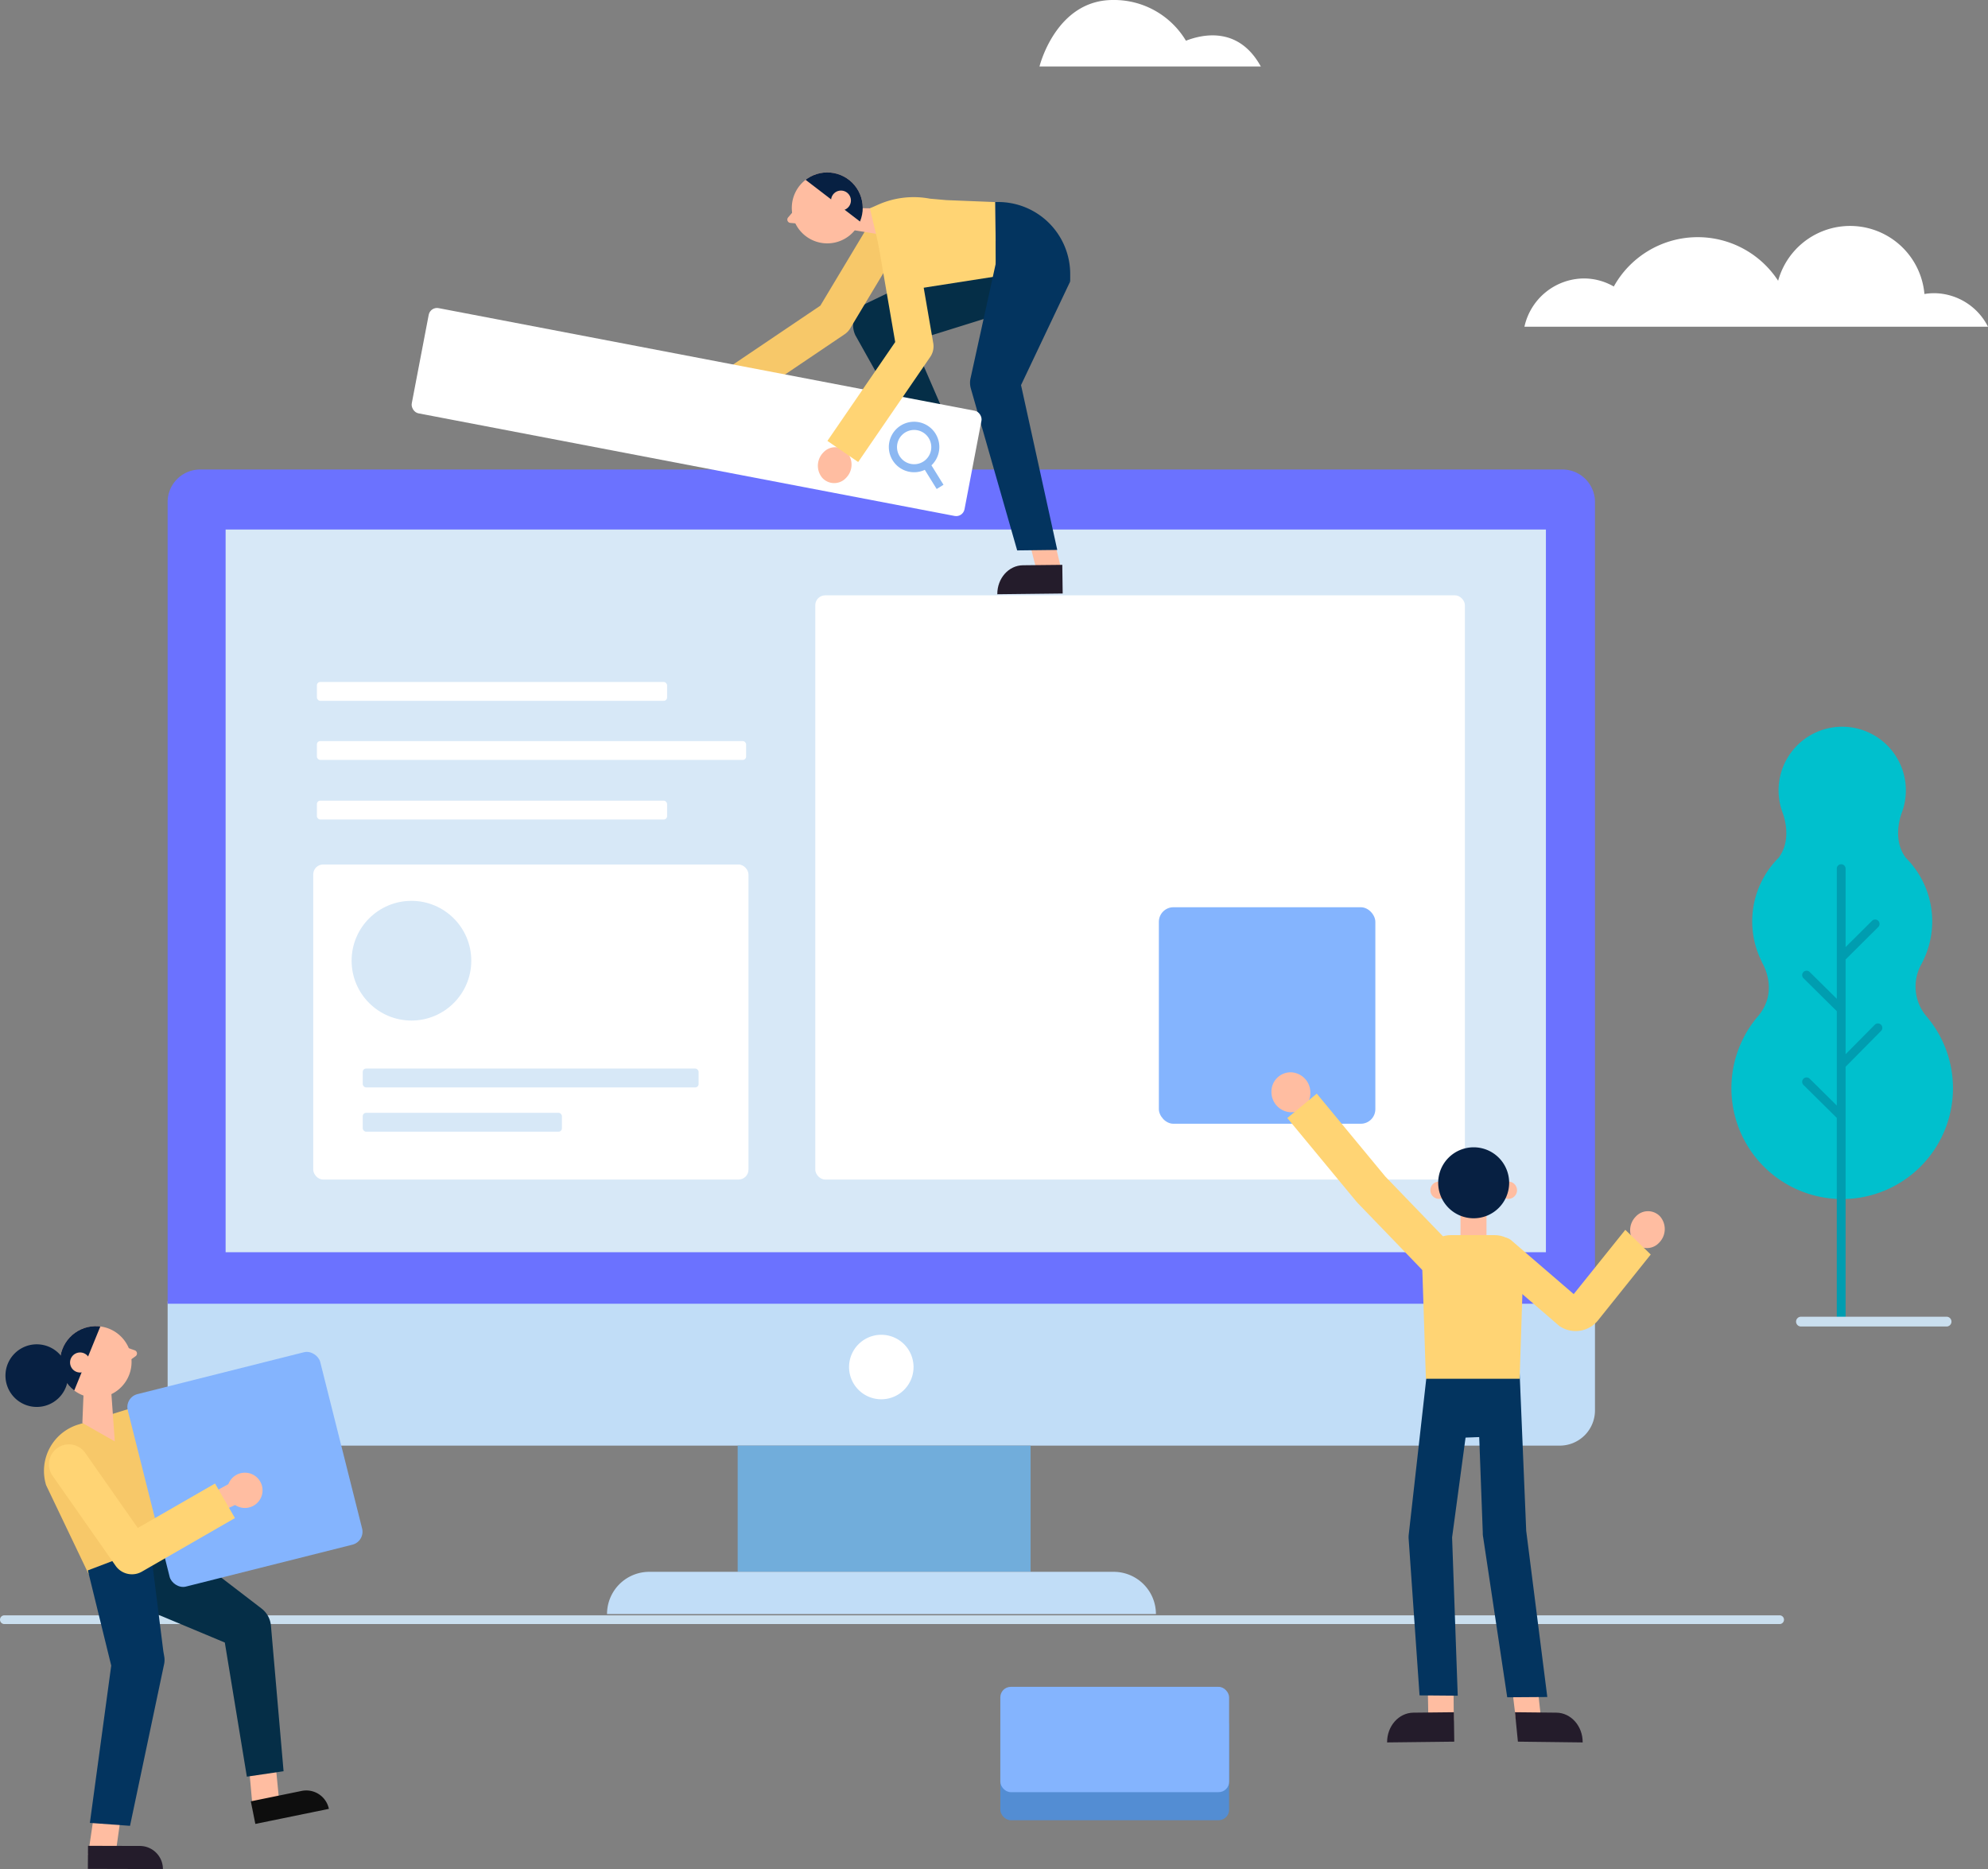 <svg xmlns="http://www.w3.org/2000/svg" xmlns:xlink="http://www.w3.org/1999/xlink" width="617.692" height="580.652" viewBox="0 0 617.692 580.652"><rect x="0" y="0" width="617.692" height="580.652" fill="#808080" stroke="none"/><defs><clipPath id="a"><path d="M315.27,171.054a11.019,11.019,0,1,0,1.427-15.518A11.02,11.02,0,0,0,315.27,171.054Z" transform="translate(-312.724 -152.99)" fill="#ffbda1"/></clipPath><clipPath id="b"><path d="M250.057,299.523a11.116,11.116,0,1,1-9.149-12.787A11.116,11.116,0,0,1,250.057,299.523Z" transform="translate(-227.974 -286.585)" fill="#ffbda1"/></clipPath></defs><g transform="translate(-221.024 -133.023)"><path d="M0,0H443.49a0,0,0,0,1,0,0V33.867a10.941,10.941,0,0,1-10.941,10.941H10.941A10.941,10.941,0,0,1,0,33.867V0A0,0,0,0,1,0,0Z" transform="translate(273.108 537.318)" fill="#c1ddf7"/><rect width="91.016" height="39.207" transform="translate(450.228 582.126)" fill="#71addb"/><path d="M10.113,0H433.378A10.113,10.113,0,0,1,443.49,10.113V259.165a0,0,0,0,1,0,0H0a0,0,0,0,1,0,0V10.113A10.113,10.113,0,0,1,10.113,0Z" transform="translate(273.108 278.879)" fill="#6b72ff"/><rect width="410.228" height="224.517" transform="translate(291.125 297.526)" fill="#d7e8f7"/><path d="M339.391,297.6a10.018,10.018,0,1,1-10.018-10.018A10.019,10.019,0,0,1,339.391,297.6Z" transform="translate(165.48 260.112)" fill="#fff"/><rect width="201.843" height="181.494" rx="3.075" transform="translate(474.342 317.971)" fill="#fff"/><rect width="135.236" height="97.875" rx="3.075" transform="translate(318.347 401.59)" fill="#fff"/><g transform="translate(758.996 358.839)"><path d="M429.12,307.908l-.054,0c6.637-6.935,3.517-14.6,2.313-16.929l-.005-.013c-.233-.448-.4-.716-.4-.716l.059.011a27.9,27.9,0,0,1,5.159-32.388c4.652-6.157,1.132-14.34,1.132-14.34h.011a19.773,19.773,0,1,1,37.265,0h.008s-3.517,8.183,1.132,14.34a27.884,27.884,0,0,1,5.162,32.38l.021,0s-.035.054-.086.142c-.158.308-.317.617-.486.918a14.255,14.255,0,0,0,1.835,15.842c.169.2.341.392.5.593.051.054.089.11.139.164h-.016a34.423,34.423,0,1,1-53.7,0Z" transform="translate(-421.544 -217.192)" fill="#00c0cd"/><path d="M432.064,299.714l8.432,8.341v-29.31L430.141,268.5a1.368,1.368,0,0,1,1.924-1.945L440.5,274.9V234.464a1.367,1.367,0,0,1,2.734,0v24.369l8.2-8.153a1.367,1.367,0,1,1,1.929,1.937L443.23,262.688v29.439l9.063-9.154a1.367,1.367,0,1,1,1.945,1.921L443.23,296.014v78.1a1.367,1.367,0,1,1-2.734,0V311.9l-10.356-10.243a1.368,1.368,0,0,1,1.924-1.945Z" transform="translate(-407.76 -190.424)" fill="#009db0"/><path d="M475.731,288.53H430.564a1.519,1.519,0,1,1,0-3.037h45.166a1.519,1.519,0,1,1,0,3.037Z" transform="translate(-408.919 -102.249)" fill="#cadfef"/></g><g transform="translate(330.273 412.886)"><g transform="translate(3.46 52.099)"><rect width="104.354" height="5.857" rx="1.042" fill="#d7e8f7"/><rect width="61.884" height="5.857" rx="1.042" transform="translate(0 13.752)" fill="#d7e8f7"/></g><circle cx="18.591" cy="18.591" r="18.591" fill="#d7e8f7"/></g><path d="M773.972,322.78H222.379a1.355,1.355,0,1,1,0-2.71H773.972a1.355,1.355,0,1,1,0,2.71Z" transform="translate(0 314.779)" fill="#cadfef"/><rect width="67.262" height="67.262" rx="4.524" transform="translate(581.098 414.87)" fill="#84b4fe"/><g transform="translate(531.837 657.064)"><rect width="71.083" height="32.716" rx="3.244" transform="translate(0 8.715)" fill="#538dd3"/><rect width="71.083" height="32.716" rx="3.244" transform="translate(0 0)" fill="#84b4fe"/></g><g transform="translate(616.074 466.143)"><path d="M374.29,257.188a6.281,6.281,0,0,1,6.077,6.3,5.986,5.986,0,0,1-6.02,6.117,6.277,6.277,0,0,1-6.074-6.3A5.986,5.986,0,0,1,374.29,257.188Z" transform="translate(-368.272 -257.188)" fill="#ffbda1"/><g transform="translate(35.937 23.302)"><g transform="translate(31.162 19.853)"><path d="M419.169,274.961a5.14,5.14,0,0,0-7.6-.021,6.011,6.011,0,0,0-.357,8.1,5.139,5.139,0,0,0,7.6.022A6.008,6.008,0,0,0,419.169,274.961Z" transform="translate(-365.46 -273.273)" fill="#ffbda1"/><g transform="translate(0 5.785)"><path d="M420.1,295.4l-19.593-16.878a4.493,4.493,0,0,0-6.7,2.087,6.448,6.448,0,0,0,2.262,7.837l19.593,16.878a8.933,8.933,0,0,0,11.955-1.725l16.417-20.5-7.9-7.67Z" transform="translate(-393.282 -275.429)" fill="#ffd474"/></g></g><path d="M386.609,341.264l7.891-.294-.119-13.882-8.026.357Z" transform="translate(-373.776 -162.855)" fill="#ffbda1"/><path d="M381.667,340.672l20.868-.239-.126-9.143-12.583.134c-4.547.048-8.2,4.188-8.159,9.248Z" transform="translate(-381.667 -155.784)" fill="#241c2b"/><path d="M405.52,341.264l-7.891-.294-1.653-13.882,8.026.357Z" transform="translate(-357.586 -162.855)" fill="#ffbda1"/><path d="M417.51,340.672l-20.124-.241-.91-9.141,12.875.134c4.547.048,8.2,4.188,8.159,9.248Z" transform="translate(-356.745 -155.784)" fill="#241c2b"/><g transform="translate(6.673 69.492)"><g transform="translate(5.641 0.001)"><path d="M386.257,292.85l13.706-.511,1.426-.053,13.706-.511.167,20.053L387.3,312.871Z" transform="translate(-386.257 -291.775)" fill="#03345f"/></g><path d="M401.468,393.145l12.454-.086-6.554-51.63L405.3,291.775l-13.219,2.165L393.87,341.9a7.365,7.365,0,0,0,.14,1.629Z" transform="translate(-370.819 -291.775)" fill="#03345f"/><path d="M387.564,391.877l11.864.1L397.676,342.8l6.63-49.145L389.8,292.176l-5.6,49.77a7.411,7.411,0,0,0-.011,1.484Z" transform="translate(-384.154 -291.1)" fill="#03345f"/></g><g transform="translate(10.93)"><rect width="8.07" height="10.839" transform="translate(11.88 19.853)" fill="#ffbda1"/><g transform="translate(2.517)"><path d="M392.042,272.527a2.682,2.682,0,1,1-2.68-2.683A2.682,2.682,0,0,1,392.042,272.527Z" transform="translate(-386.679 -259.19)" fill="#ffbda1"/><path d="M400.077,272.527a2.682,2.682,0,1,1-2.68-2.683A2.682,2.682,0,0,1,400.077,272.527Z" transform="translate(-373.157 -259.19)" fill="#ffbda1"/><path d="M409.634,276.9a11.025,11.025,0,1,1-11.024-11.024A11.023,11.023,0,0,1,409.634,276.9Z" transform="translate(-385.158 -265.873)" fill="#072042"/></g><path d="M415.985,320.675H386.862l-1.121-34.242c0-5.739,3.571-10.391,8.955-10.391h13.455c5.385,0,8.955,4.652,8.955,10.391Z" transform="translate(-385.741 -248.758)" fill="#ffd474"/></g></g><path d="M413.721,316.171l-21.86-22.66c-.1-.11-.207-.223-.3-.338l-21.452-25.936,9.157-7.576,21.307,25.761,21.7,22.5Z" transform="translate(-365.182 -253.025)" fill="#ffd474"/></g><g transform="translate(348.465 186.592)"><g transform="translate(182.432 110.934)"><path d="M343.337,208.138l7.682-.286-3.308-13.513-7.813.348Z" transform="translate(-330.845 -194.339)" fill="#ffbda1"/><path d="M336.524,207.562l20.312-.233-.123-8.9-12.247.129c-4.427.048-7.982,4.078-7.941,9Z" transform="translate(-336.524 -187.455)" fill="#241c2b"/></g><g transform="translate(147.09 72.388)"><path d="M330.563,191.91l7.682-.287-4.285-11.652-7.813.348Z" transform="translate(-318.644 -179.971)" fill="#ffb398"/><path d="M323.351,193.195l20.312-.233-.123-8.9-12.247.129c-4.427.048-7.982,4.078-7.941,9Z" transform="translate(-323.351 -173.087)" fill="#0e0e0e"/></g><path d="M381.851,181.192l-51.222,15.982,4.354-10.329,14.71,33.941-13.127.775-16.044-28.648a7.521,7.521,0,0,1,3.555-9.945l.8-.386,48.348-23.269Z" transform="translate(-182.203 -142.349)" fill="#052e47"/><g transform="translate(93.978 11.089)"><path d="M312.659,177.594a5,5,0,0,0-7.394-.021,5.847,5.847,0,0,0-.346,7.882,5,5,0,0,0,7.394.019A5.844,5.844,0,0,0,312.659,177.594Z" transform="translate(-303.554 -125.439)" fill="#faaaab"/><path d="M312.266,215.583l-6.484-9.61,27.491-18.552,18.176-30.3,9.94,5.964-18.839,31.4a5.8,5.8,0,0,1-1.728,1.822Z" transform="translate(-299.805 -157.123)" fill="#f7c869"/></g><g transform="translate(117.188)"><path d="M322.451,157.122l6.289.088,2.05,8.273-11.86-1.924Z" transform="translate(-300.888 -146.036)" fill="#ffbda1"/><path d="M312.454,159.518l1.8-2.1,2.777,2.364-1.945,1.618-1.937-.18A1.034,1.034,0,0,1,312.454,159.518Z" transform="translate(-312.205 -145.54)" fill="#ffbda1"/><g transform="translate(1.391)"><path d="M315.27,171.054a11.019,11.019,0,1,0,1.427-15.518A11.02,11.02,0,0,0,315.27,171.054Z" transform="translate(-312.724 -152.99)" fill="#ffbda1"/><g clip-path="url(#a)"><path d="M313.289,153.773l23.187,17.78-3.763-18.928Z" transform="translate(-311.773 -153.605)" fill="#072042"/></g></g><path d="M317.983,160.15a3.086,3.086,0,1,0,.4-4.346A3.085,3.085,0,0,0,317.983,160.15Z" transform="translate(-303.683 -149.453)" fill="#ffbda1"/></g><path d="M360.73,157.385l.231,23.1-32.919,5.13-6.278-26.292,2.683-1.178a27.167,27.167,0,0,1,15.985-1.816l5.159.451Z" transform="translate(-178.931 -148.177)" fill="#ffd474"/><path d="M336.519,179.531l23.049,1.561.005-2.238a22.386,22.386,0,0,0-23.285-22.421h0Z" transform="translate(-154.489 -147.226)" fill="#03345f"/><path d="M364.487,169.7l-16.054,33.847.177-4.384,11.861,53.947-12.454.15-14.4-50.307a6.384,6.384,0,0,1-.107-3.109l.282-1.274,7.775-35.387Z" transform="translate(-159.408 -135.834)" fill="#03345f"/><g transform="translate(0 41.661)"><rect width="174.867" height="33.278" rx="2.62" transform="translate(6.255 0) rotate(10.834)" fill="#fff"/><path d="M340.917,201.406l-3.748-6.045a7.843,7.843,0,1,0-2.063,1.406l3.692,5.953Zm-3.89-10.707a5.324,5.324,0,1,1-4.228-6.23A5.331,5.331,0,0,1,337.027,190.7Z" transform="translate(-175.202 -146.033)" fill="#8cb8f2"/></g><g transform="translate(126.677 18.574)"><path d="M324.848,186.45a5,5,0,0,0-7.394-.019,5.85,5.85,0,0,0-.349,7.882,5.005,5.005,0,0,0,7.4.019A5.853,5.853,0,0,0,324.848,186.45Z" transform="translate(-315.742 -118.017)" fill="#ffbda1"/><path d="M326.407,231.3l-9.559-6.557,21.063-30.711-5.54-32.149,11.426-1.967,5.937,34.467a5.783,5.783,0,0,1-.934,4.263Z" transform="translate(-313.881 -159.913)" fill="#ffd474"/></g></g><path d="M461.871,328.157H291.325a13.124,13.124,0,0,1,13.125-13.125h144.3a13.124,13.124,0,0,1,13.125,13.125Z" transform="translate(118.309 306.301)" fill="#c1ddf7"/><g transform="translate(222.717 545.011)"><g transform="translate(75.443 133.04)"><path d="M251.267,354.229c-.024-.641-1.492-16.417-1.492-16.417l8.193-1.639,1.594,16.4Z" transform="translate(-249.775 -336.173)" fill="#ffbda1"/><path d="M274.33,346.067l-22.853,4.682-1.406-7.018,15.781-3.233a7.172,7.172,0,0,1,8.478,5.57Z" transform="translate(-249.277 -329.149)" fill="#0e0e0e"/></g><path d="M247.205,309.8l32.152,24.666,1.017.781a7.555,7.555,0,0,1,2.911,5.326l3.925,45.212-11.408,1.69-7.633-46.451,3.928,6.1-38.046-15.918Z" transform="translate(-200.794 -247.517)" fill="#052e47"/><path d="M240.006,348.751l27.72-9.862a4.385,4.385,0,0,0,2.892-5.486l-11.764-37.974-22.134,6.857a15.055,15.055,0,0,0-9.927,18.837Z" transform="translate(-214.15 -271.701)" fill="#f7c869"/><rect width="61.643" height="61.643" rx="4.146" transform="matrix(0.97, -0.244, 0.244, 0.97, 36.994, 22.126)" fill="#84b4fe"/><g transform="translate(25.598 148.027)"><path d="M231.216,357.958c.15-.622,2.393-16.2,2.393-16.2l8.336.6-2.291,16.218Z" transform="translate(-231.162 -341.759)" fill="#ffbda1"/><path d="M254.521,353.981,231.2,353.92l.051-7.161,16.105.043a7.173,7.173,0,0,1,7.169,7.179Z" transform="translate(-231.196 -333.345)" fill="#241c2b"/></g><path d="M250.571,312.122l4.081,32.49.29,1.666a6.157,6.157,0,0,1-.064,2.39L244.3,398.838l-12.473-.909,6.908-50.9.223,4.054L231.2,319.476Z" transform="translate(-205.595 -243.608)" fill="#03345f"/><g transform="translate(60.168 45.522)"><path d="M258.159,310.289a5.479,5.479,0,1,1-4.078-6.589A5.48,5.48,0,0,1,258.159,310.289Z" transform="translate(-238.592 -303.552)" fill="#ffbda1"/><path d="M255.069,304.493,244.082,310.5l3.458,5.066,12.888-5.956Z" transform="translate(-244.082 -301.969)" fill="#ffbda1"/></g><path d="M239.042,289.954l-2.635-.915-1.215,3.474,2.516.416,1.6-1.14A1.044,1.044,0,0,0,239.042,289.954Z" transform="translate(-198.874 -282.454)" fill="#ffbda1"/><g transform="translate(16.952)"><path d="M250.057,299.523a11.116,11.116,0,1,1-9.149-12.787A11.116,11.116,0,0,1,250.057,299.523Z" transform="translate(-227.974 -286.585)" fill="#ffbda1"/><g clip-path="url(#b)"><path d="M244.118,285.4l-11.132,27.3-6.368-18.4Z" transform="translate(-230.254 -288.575)" fill="#072042"/></g></g><path d="M235.322,293.256a3.112,3.112,0,1,1-2.562-3.582A3.111,3.111,0,0,1,235.322,293.256Z" transform="translate(-209.061 -281.456)" fill="#ffbda1"/><path d="M240.315,302.273a9.727,9.727,0,1,1-5.073-12.787A9.725,9.725,0,0,1,240.315,302.273Z" transform="translate(-221.655 -283.047)" fill="#072042"/><path d="M239.542,294.194l1.095,15.389-10.074-5.728.378-9.4Z" transform="translate(-206.665 -273.779)" fill="#ffbda1"/><path d="M252.694,340.635A6.19,6.19,0,0,1,247.411,338l-19.6-27.98a6.194,6.194,0,0,1,1.518-8.625h0a6.192,6.192,0,0,1,8.626,1.519L254.3,326.25,278.3,312.438l6.181,10.734-28.905,16.639A6.181,6.181,0,0,1,252.694,340.635Z" transform="translate(-213.178 -263.552)" fill="#ffd474"/></g><g transform="translate(319.488 344.885)"><rect width="108.806" height="5.857" rx="1.042" fill="#fff"/><rect width="108.806" height="5.857" rx="1.042" transform="translate(0 36.875)" fill="#fff"/><rect width="133.36" height="5.857" rx="1.042" transform="translate(0 18.36)" fill="#fff"/></g><g transform="translate(544.006 133.023)"><path d="M410.175,153.676H341.41s5.038-20.653,22.823-20.653a26.017,26.017,0,0,1,22.679,12.652c5.2-2.034,16.387-4.5,23.263,8" transform="translate(-341.41 -133.023)" fill="#fff"/><g transform="translate(150.674 70.19)"><path d="M416.035,175.5a18.535,18.535,0,0,1,9.3,2.506,29.833,29.833,0,0,1,51.063-1.792,23.192,23.192,0,0,1,45.459,4.121,18.419,18.419,0,0,1,2.946-.258,18.915,18.915,0,0,1,16.8,10.418H397.571A19.082,19.082,0,0,1,416.035,175.5Z" transform="translate(-397.571 -159.185)" fill="#fff"/></g></g></g></svg>